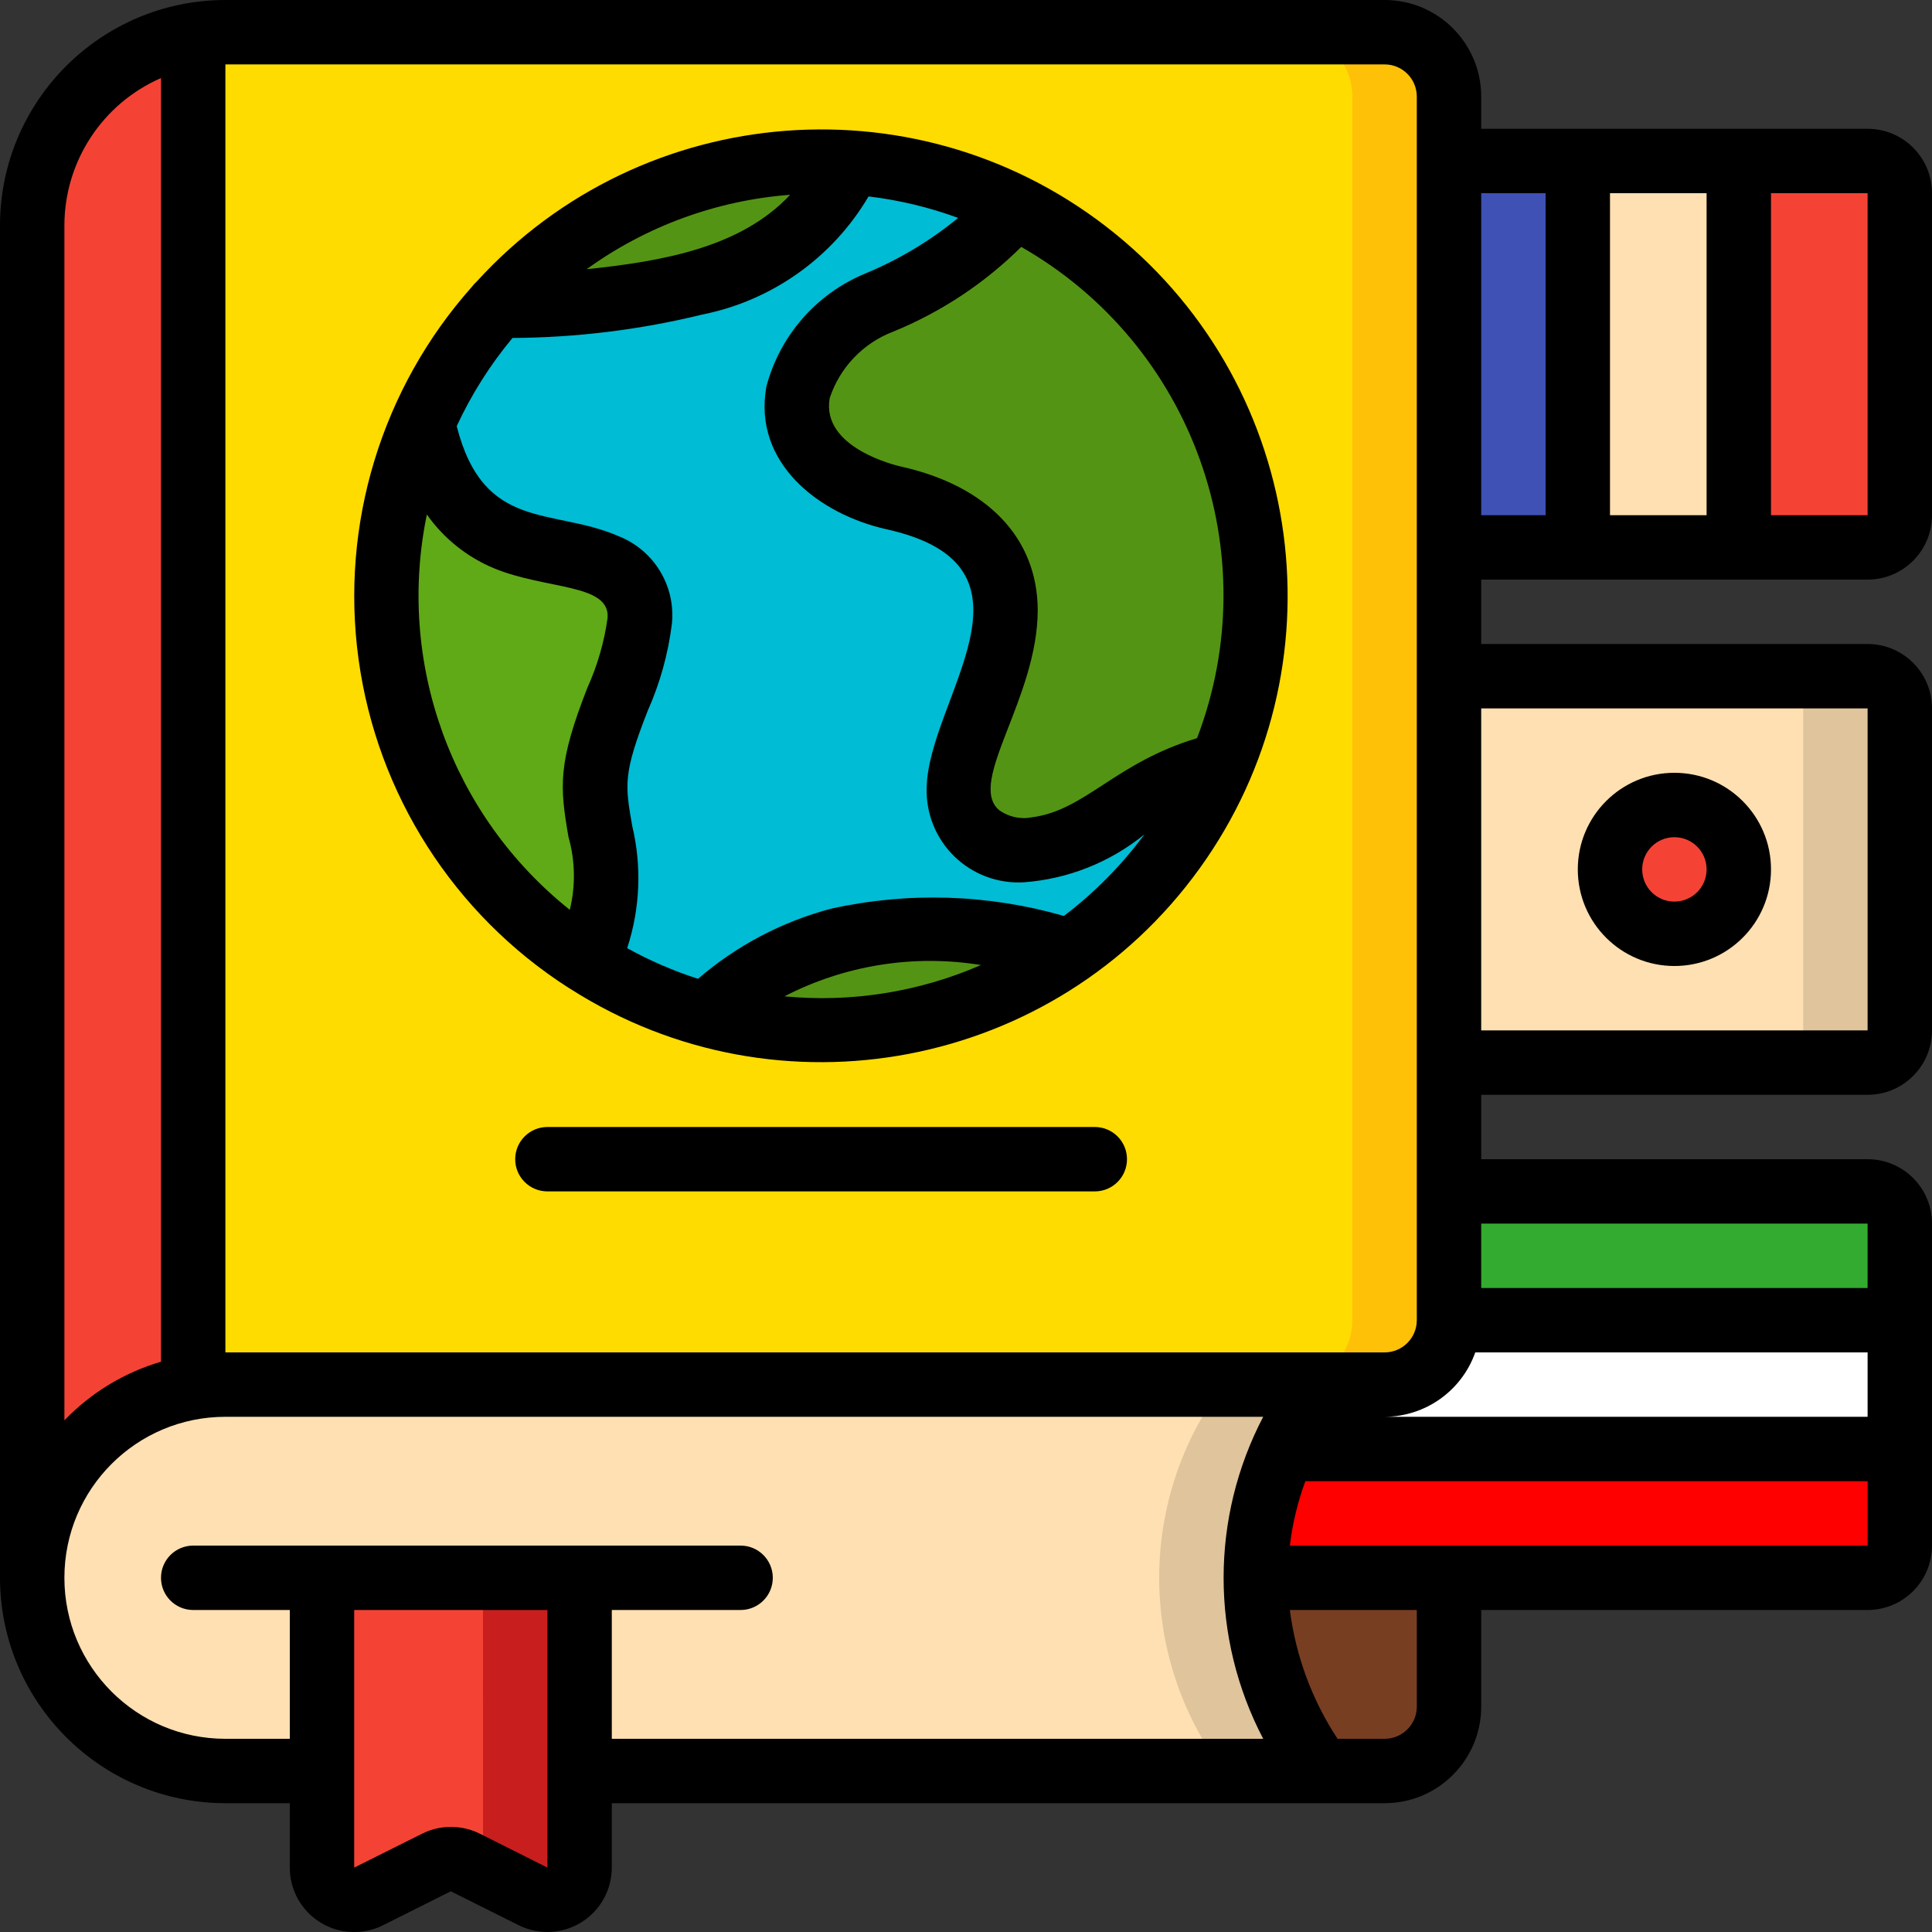 <svg width="150" height="150" viewBox="0 0 150 150" fill="none" xmlns="http://www.w3.org/2000/svg">
<rect x="0" y="0" width="150" height="150" fill="#333333" stroke="none"/>
<path d="M112.5 7.5V102.5C112.492 105.258 110.258 107.492 107.5 107.5C10 107.5 16.75 107.397 15 107.725V2.725C16.75 2.395 9.69 2.5 107.5 2.5C110.258 2.508 112.492 4.742 112.5 7.5V7.5Z" fill="#FFDC00"/>
<path d="M112.5 7.5V102.5C112.492 105.258 110.258 107.492 107.5 107.5H100C102.758 107.492 104.992 105.258 105 102.5V7.5C104.992 4.742 102.758 2.508 100 2.5H107.5C110.258 2.508 112.492 4.742 112.5 7.5Z" fill="#FEC108"/>
<path d="M147.5 102.5V112.5H99.675C100.437 110.738 101.384 109.062 102.5 107.5H107.5C110.258 107.492 112.492 105.258 112.5 102.5H147.5Z" fill="white"/>
<path d="M112.5 122.5V132.5C112.492 135.258 110.258 137.492 107.5 137.5H102.5C99.305 133.146 97.557 127.9 97.5 122.5H112.5Z" fill="#783E22"/>
<path d="M147.5 95V102.5H112.5V92.5H145C146.381 92.5 147.5 93.619 147.5 95Z" fill="#33AB30"/>
<path d="M140 95V102.5H112.5V92.5H137.5C138.881 92.5 140 93.619 140 95Z" fill="#33AB30"/>
<path d="M122.5 12.5H135V42.5H122.5V12.5Z" fill="#FFE0B2"/>
<path d="M112.5 12.5H122.5V42.5H112.5V12.5Z" fill="#3F51B5"/>
<path d="M147.5 15V40C147.5 41.381 146.381 42.5 145 42.5H135V12.5H145C146.381 12.5 147.5 13.619 147.5 15Z" fill="#F44335"/>
<path d="M147.5 55V80C147.576 81.291 146.602 82.404 145.313 82.5H112.5V52.5H145.313C146.602 52.596 147.576 53.709 147.5 55Z" fill="#DFC49C"/>
<path d="M140 55V80C140.093 81.27 139.153 82.381 137.885 82.5H112.5V52.5H137.885C139.153 52.619 140.093 53.73 140 55V55Z" fill="#FFE0B2"/>
<path d="M130 72.5C132.761 72.5 135 70.261 135 67.5C135 64.739 132.761 62.5 130 62.5C127.239 62.5 125 64.739 125 67.5C125 70.261 127.239 72.5 130 72.5Z" fill="#F44335"/>
<path d="M15 2.725V107.725C7.788 108.944 2.507 115.186 2.5 122.5L2.5 17.5C2.497 10.182 7.783 3.934 15 2.725V2.725Z" fill="#F44335"/>
<path d="M102.5 137.5C12.55 137.5 17.56 137.577 16.075 137.35C9.046 136.682 3.441 131.191 2.626 124.178C1.812 117.164 6.011 110.536 12.7 108.275C15.905 107.17 12.585 107.5 102.5 107.5C95.834 116.389 95.834 128.611 102.5 137.5V137.5Z" fill="#DFC49C"/>
<path d="M95 137.5C11.773 137.5 17.518 137.57 16.075 137.35C9.046 136.682 3.441 131.191 2.626 124.178C1.812 117.164 6.011 110.536 12.7 108.275C16.103 107.103 14.7 107.5 95 107.5C88.334 116.389 88.334 128.611 95 137.5V137.5Z" fill="#FFE0B2"/>
<path d="M94.85 59.375C92.38 65.206 88.327 70.229 83.15 73.875C77.339 71.968 71.122 71.657 65.15 72.975C61.256 74.016 57.682 76.009 54.75 78.775C51.581 77.904 48.557 76.573 45.775 74.825C46.286 73.163 46.679 71.467 46.95 69.75C47.038 67.256 46.811 64.762 46.275 62.325C45.7 57.175 49.25 53.175 49.675 48.2C50.148 42.805 43.222 43.403 39.3 41.8C35.752 40.078 33.309 36.686 32.8 32.775C34.237 29.475 36.195 26.428 38.6 23.75C43.753 23.806 48.893 23.218 53.9 22C59.224 21.023 63.734 17.503 65.975 12.575C70.41 12.863 74.743 14.027 78.725 16V16.025L78.7 16.05C75.899 19.356 72.315 21.909 68.275 23.475C59.593 27.505 59.505 36.475 69.375 38.65C73.95 39.675 78.05 42.225 78.075 47.375C78.075 52.69 74.532 56.875 74.45 61.175C74.412 62.676 75.079 64.109 76.252 65.046C77.425 65.984 78.969 66.318 80.425 65.95C85.71 65.22 88.215 60.82 94.85 59.375V59.375Z" fill="#00BCD4"/>
<path d="M46.275 62.325C46.805 67.097 47.92 67.718 45.775 74.8C31.663 65.92 26.151 48.065 32.8 32.775C33.31 36.686 35.752 40.078 39.3 41.8C43.22 43.4 50.148 42.8 49.675 48.2C49.25 53.175 45.7 57.175 46.275 62.325Z" fill="#60A917"/>
<path d="M65.975 12.575C63.734 17.503 59.224 21.023 53.9 22C48.893 23.218 43.753 23.806 38.6 23.75C45.512 16.001 55.615 11.877 65.975 12.575Z" fill="#549414"/>
<path d="M83.15 73.85V73.875C74.893 79.675 64.473 81.473 54.75 78.775C57.682 76.009 61.256 74.016 65.15 72.975C71.121 71.664 77.334 71.966 83.15 73.85V73.85Z" fill="#549414"/>
<path d="M97.5 46.25C97.501 50.758 96.6 55.22 94.85 59.375C91.972 60.112 89.258 61.384 86.85 63.125C80.055 68.215 74.31 65.907 74.45 61.175C74.532 56.858 78.075 52.705 78.075 47.375C78.05 42.225 73.95 39.675 69.375 38.65C59.5 36.472 59.587 27.5 68.275 23.475C71.051 22.323 73.645 20.774 75.975 18.875C76.977 18.012 77.898 17.057 78.725 16.025C90.173 21.763 97.429 33.444 97.5 46.25V46.25Z" fill="#549414"/>
<path d="M45 122.5V145C44.997 145.866 44.546 146.67 43.808 147.123C43.069 147.576 42.149 147.615 41.375 147.225L36.125 144.6C35.416 144.25 34.584 144.25 33.875 144.6L28.625 147.225C27.896 147.598 27.031 147.588 26.311 147.198C25.592 146.808 25.111 146.089 25.025 145.275C24.942 145.025 25 143.025 25 122.5H45Z" fill="#F44335"/>
<path d="M37.5 122.5C37.5 147.52 37.52 144.75 37.465 145.27L41.375 147.225C42.149 147.615 43.069 147.576 43.808 147.123C44.546 146.67 44.998 145.866 45 145V122.5H37.5Z" fill="#C81E1E"/>
<path d="M147.5 112.5V120C147.5 121.381 146.381 122.5 145 122.5H97.5C97.499 119.049 98.241 115.639 99.675 112.5H147.5Z" fill="#FF0000"/>
<path d="M140.5 113V120.5C140.5 121.881 139.381 123 138 123H98C97.999 119.549 98.741 116.139 100.175 113H140.5Z" fill="#FF0000"/>
<path d="M140 102.5H147.5V112.5H140V102.5Z" fill="white"/>
<path d="M0 17.5V122.5C0.011 132.16 7.84 139.989 17.5 140H22.5V145C22.498 146.737 23.398 148.35 24.876 149.261C26.354 150.172 28.199 150.251 29.75 149.47L35 146.838L40.263 149.47C41.812 150.245 43.653 150.163 45.127 149.253C46.602 148.342 47.499 146.733 47.5 145V140H107.5C111.642 140 115 136.642 115 132.5V125H145C147.761 125 150 122.761 150 120V95C150 92.239 147.761 90 145 90H115V85H145C147.761 85 150 82.761 150 80V55C150 52.239 147.761 50 145 50H115V45H145C147.761 45 150 42.761 150 40V15C150 12.239 147.761 10 145 10H115V7.5C115 3.358 111.642 0 107.5 0H17.5C7.84 0.011 0.011 7.84 0 17.5ZM5 17.5C5.007 12.536 7.95 8.046 12.5 6.06V105.723C9.646 106.561 7.061 108.131 5 110.275V17.5ZM37.25 142.365C35.84 141.665 34.184 141.665 32.775 142.365L27.5 145V125H42.5V145L37.25 142.365ZM47.5 125H57.5C58.881 125 60 123.881 60 122.5C60 121.119 58.881 120 57.5 120H15C13.619 120 12.5 121.119 12.5 122.5C12.5 123.881 13.619 125 15 125H22.5V135H17.5C10.596 135 5 129.404 5 122.5C5 115.596 10.596 110 17.5 110H98.075C93.976 117.829 93.976 127.171 98.075 135H47.5V125ZM114.54 105H145V110H107.5C110.667 109.987 113.484 107.986 114.54 105ZM110 132.5C110 133.881 108.881 135 107.5 135H103.848C101.868 131.992 100.602 128.572 100.145 125H110V132.5ZM100.145 120C100.348 118.292 100.752 116.614 101.348 115H145V120H100.145ZM145 95V100H115V95H145ZM145 55V80H115V55H145ZM125 40V15H132.5V40H125ZM145 40H137.5V15H145V40ZM120 15V40H115V15H120ZM110 7.5V102.5C110 103.881 108.881 105 107.5 105H17.5V5H107.5C108.881 5 110 6.119 110 7.5Z" fill="black"/>
<path d="M130 75C134.142 75 137.5 71.642 137.5 67.5C137.5 63.358 134.142 60 130 60C125.858 60 122.5 63.358 122.5 67.5C122.5 71.642 125.858 75 130 75ZM130 65C131.381 65 132.5 66.119 132.5 67.5C132.5 68.881 131.381 70 130 70C128.619 70 127.5 68.881 127.5 67.5C127.5 66.119 128.619 65 130 65Z" fill="black"/>
<path d="M44.135 76.688C44.185 76.722 44.237 76.754 44.29 76.782C60.473 87.106 81.899 83.006 93.128 67.439C104.357 51.871 101.486 30.246 86.584 18.147C71.682 6.049 49.929 7.682 37 21.87C36.874 21.982 36.76 22.107 36.66 22.242C29.625 30.135 26.401 40.714 27.839 51.189C29.277 61.664 35.233 70.983 44.135 76.688V76.688ZM33.135 39.938C34.44 41.789 36.241 43.236 38.33 44.112C42.405 45.803 47.392 45.285 47.172 47.99C46.911 49.858 46.383 51.679 45.605 53.398C43.32 59.24 43.448 61.013 44.138 64.983C44.661 66.828 44.696 68.777 44.24 70.64C35.048 63.312 30.758 51.438 33.145 39.928L33.135 39.938ZM60.885 77.365C65.584 74.933 70.94 74.077 76.163 74.925C71.36 77.019 66.103 77.855 60.888 77.355L60.885 77.365ZM82.603 71.115C76.726 69.423 70.519 69.227 64.548 70.545C60.727 71.552 57.186 73.416 54.193 75.995C52.287 75.38 50.445 74.584 48.693 73.615C49.7 70.546 49.835 67.257 49.083 64.115C48.532 60.928 48.365 60.093 50.28 55.205C51.244 53.041 51.881 50.746 52.17 48.395C52.451 45.484 50.781 42.736 48.068 41.645C42.883 39.375 37.568 41.328 35.458 33.087C36.598 30.626 38.055 28.323 39.79 26.238C44.754 26.212 49.698 25.603 54.52 24.422C59.935 23.343 64.632 20.007 67.435 15.25C69.81 15.534 72.144 16.094 74.39 16.918C72.232 18.688 69.826 20.133 67.25 21.207C63.425 22.762 60.554 26.026 59.5 30.017C58.438 35.962 63.6 39.928 68.843 41.095C81.785 43.968 72.093 54.24 71.948 61.123C71.873 63.132 72.65 65.08 74.089 66.485C75.527 67.89 77.493 68.622 79.5 68.5C82.925 68.246 86.191 66.948 88.855 64.78C87.082 67.176 84.978 69.308 82.605 71.112L82.603 71.115ZM45.542 20.902C50.178 17.555 55.649 15.555 61.35 15.123C57.533 19.2 51.523 20.28 45.542 20.902ZM92.94 57.31C86.55 59.233 84.27 62.922 80.103 63.458C79.202 63.632 78.269 63.418 77.535 62.867C75.098 60.678 80.568 54.203 80.568 47.367C80.55 41.778 76.668 37.712 69.92 36.215C69.67 36.16 63.718 34.788 64.42 30.902C65.201 28.541 66.999 26.654 69.32 25.76C73.045 24.243 76.433 22.003 79.288 19.17C92.622 26.776 98.418 42.969 92.94 57.31Z" fill="black"/>
<path d="M85 87.5H42.5C41.119 87.5 40 88.619 40 90C40 91.381 41.119 92.5 42.5 92.5H85C86.381 92.5 87.5 91.381 87.5 90C87.5 88.619 86.381 87.5 85 87.5Z" fill="black"/>
</svg>
